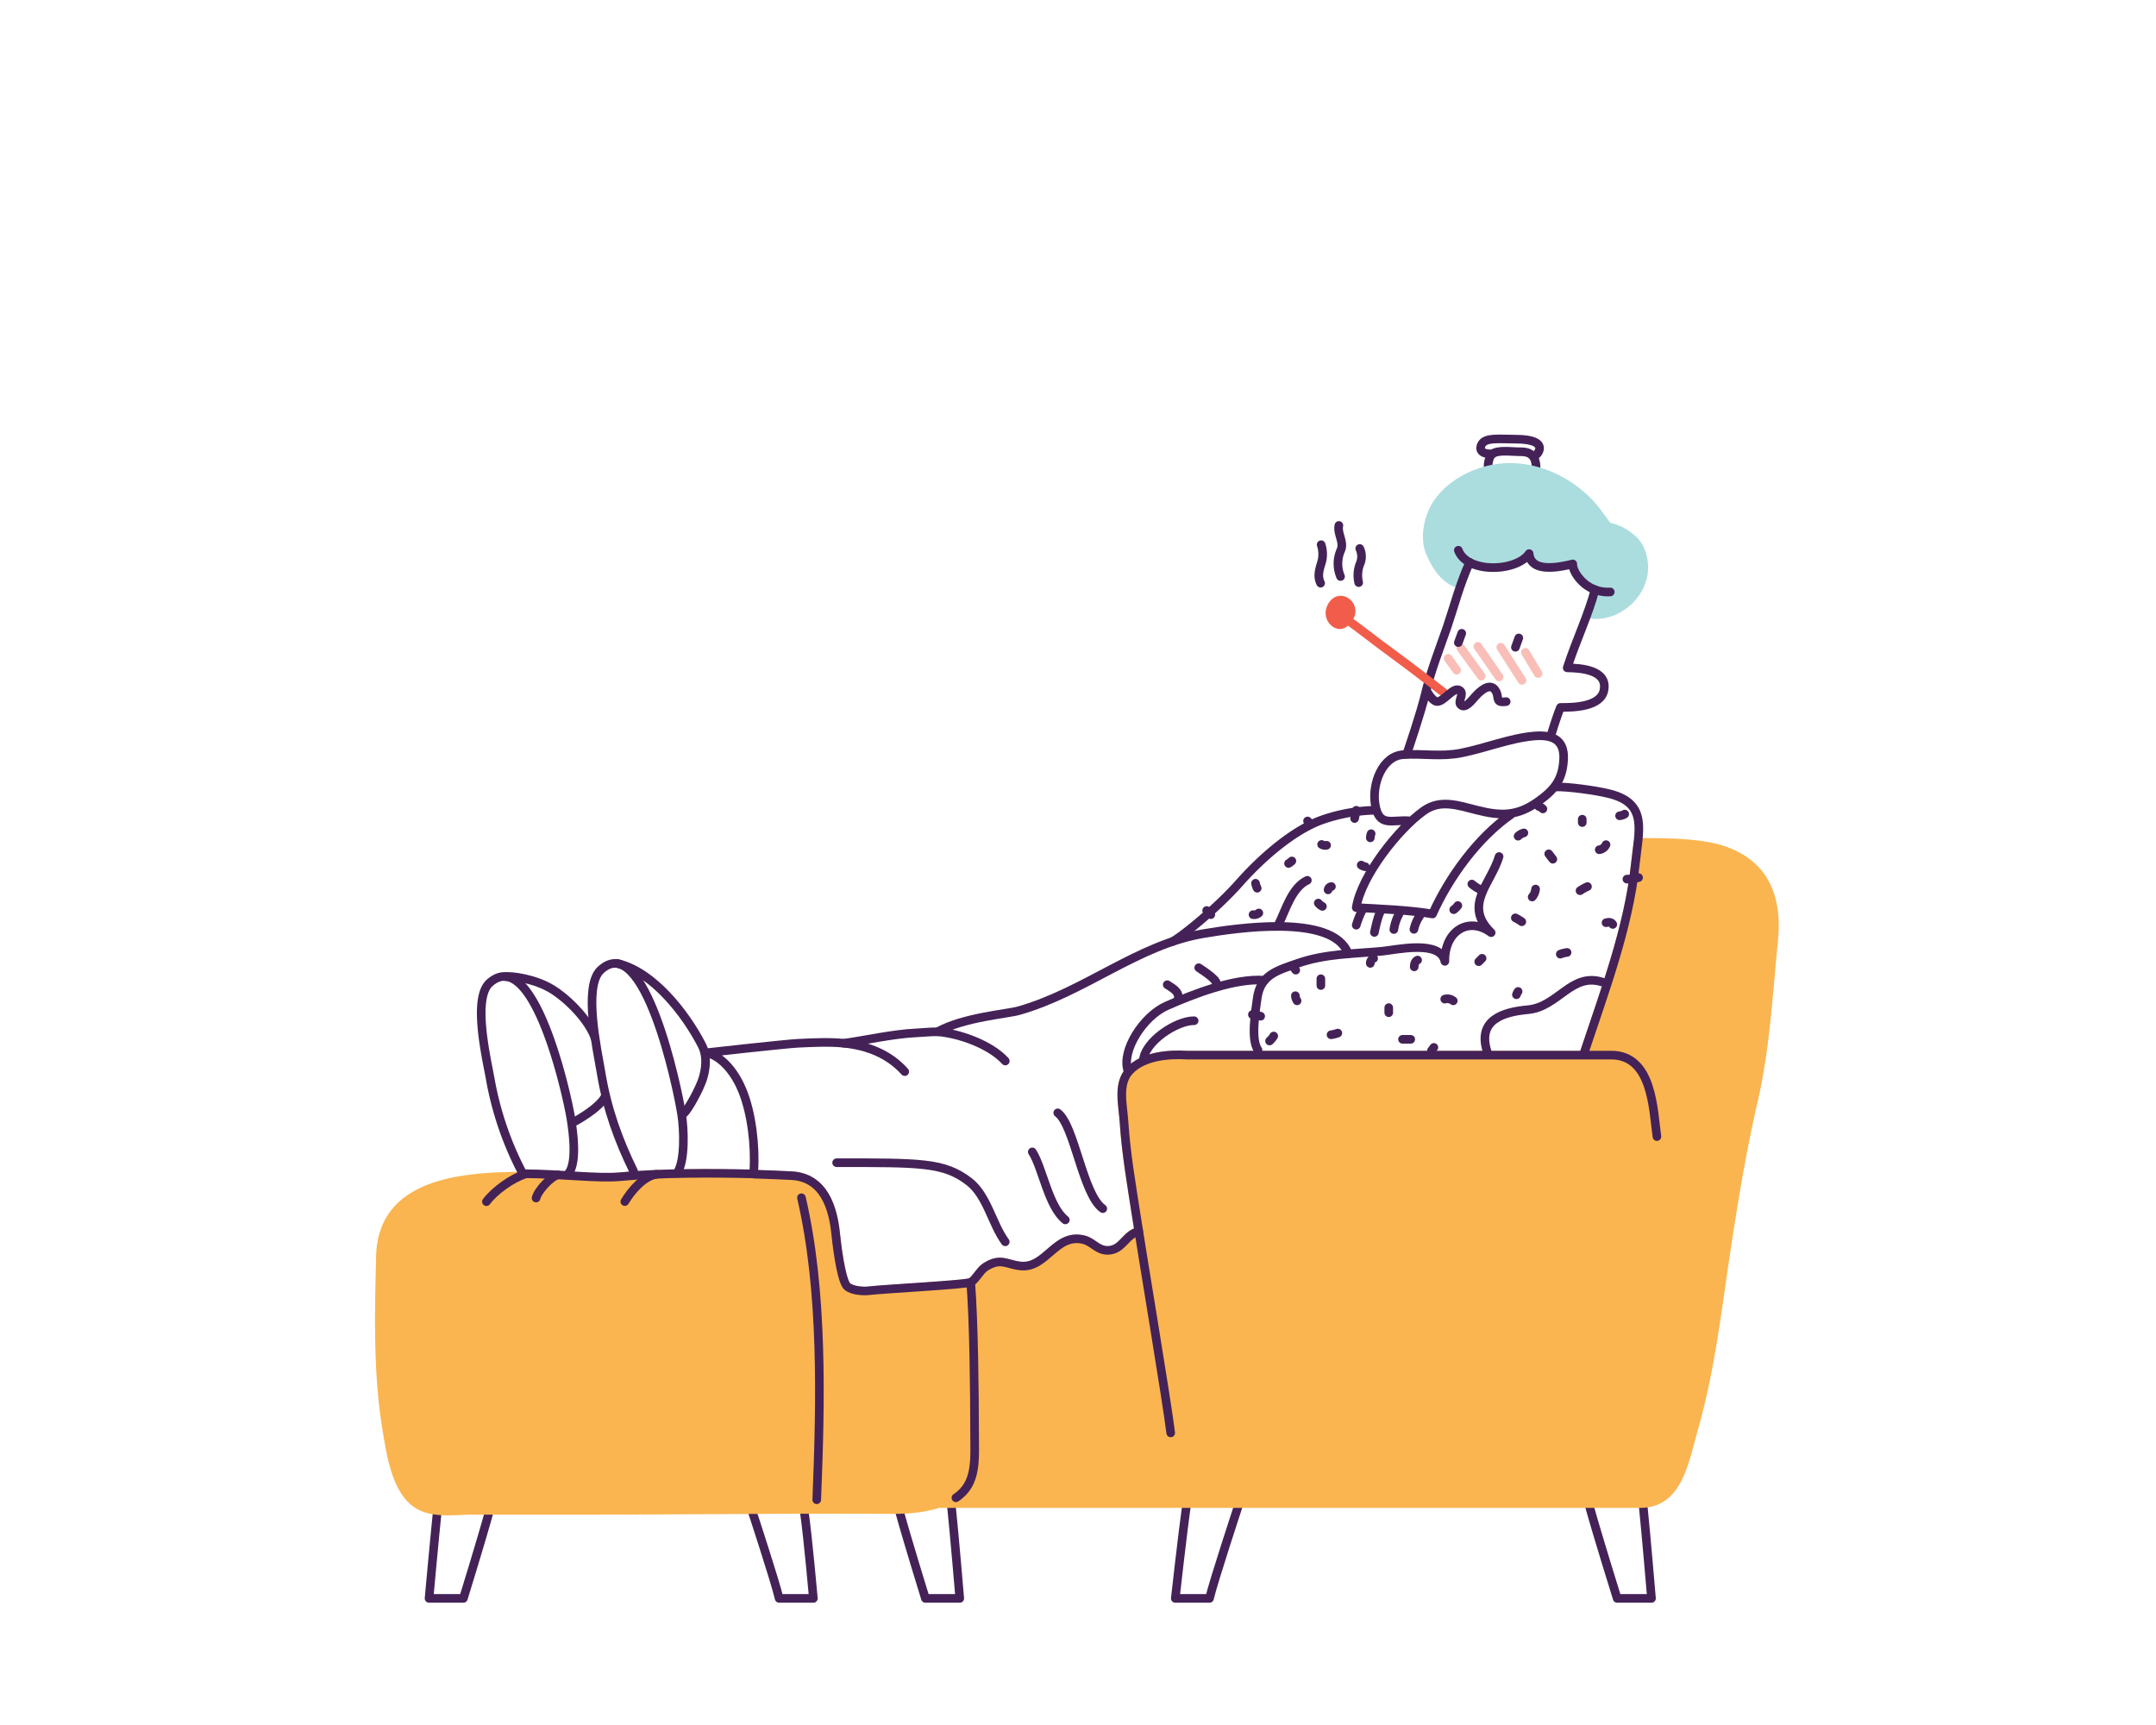 <svg xmlns="http://www.w3.org/2000/svg" viewBox="0 0 1000 800"><defs><style>.cls-1,.cls-5{fill:none;}.cls-1{stroke:#442257;}.cls-1,.cls-2,.cls-3,.cls-5,.cls-6{stroke-linecap:round;stroke-linejoin:round;stroke-width:4px;}.cls-2{fill:#abdddf;stroke:#abdddf;}.cls-3{fill:#fab550;stroke:#fab550;}.cls-4{opacity:0.4;}.cls-5,.cls-6{stroke:#f15d4a;}.cls-6{fill:#f15d4a;}</style></defs><g id="Layer_2" data-name="Layer 2"><path class="cls-1" d="M691.15,220.85c-1.67-2.44-1.12-8.73,1.08-10.36,2.6-1.93,8.88-1,11.95-1,2.42,0,5.51-.07,7.2,2.64,1.43,2.31,1.06,6.13,1.06,6.13"/><path class="cls-1" d="M692.23,210.49c-5.72.21-6.1-2.44-5-4.43,1.82-3.31,8.06-2.41,15.95-2.39,15.17.05,10.73,6.56,8.79,7.65"/><path class="cls-2" d="M758.29,251.14a24.56,24.56,0,0,0-12.52-6.94c-2.17-2.72-4.26-5.76-5.58-7.44-10.4-13.23-28.24-22-45.65-19.58-13.18,1.86-27.08,10.19-31.12,23-1.73,5.47-2.2,11.53.26,16.85,1.53,3.32,5.54,12.08,13.88,14a109,109,0,0,1,4.07-10.23h0c8.36,4.52,23.16,2.5,27.61-4,.83,9,13.66,6.39,20.25,4.78,0,3.69,3.65,8,6.59,10a18.78,18.78,0,0,0,3.74,1.93h0c-.89,3.5-2.13,7.22-3.53,11.05,10.23,2.52,23-5.14,25.7-17.3C763.17,261.83,761.92,255.25,758.29,251.14Z"/><path class="cls-1" d="M593,428.72c3.4-6.89,6.21-17.14,13.38-20.47"/><path class="cls-1" d="M638.26,375.76A79.91,79.91,0,0,0,613,380.3c-13.84,5.07-28.4,18.17-38,29-10.27,11.63-26.16,24.59-31.1,27.33"/><path class="cls-1" d="M227,700.76c-3.78,13.77-12.07,40.53-12.07,40.53H199s2.46-27.12,3.82-40.32"/><path class="cls-1" d="M417.15,700.76c3.78,13.77,12.07,40.53,12.07,40.53h15.94s-2.45-29.12-3.82-42.32"/><path class="cls-1" d="M373,700.76c1.76,12.28,4.26,40.53,4.26,40.53H361.38c-1.81-7.85-12.56-40.53-12.56-40.53"/><path class="cls-1" d="M737,697.76c3.78,13.77,13.08,43.53,13.08,43.53H766s-2.45-29.12-3.81-42.32"/><path class="cls-1" d="M550.38,697.76c-1.76,12.28-5.26,43.53-5.26,43.53H561c1.81-7.85,13.57-43.53,13.57-43.53"/><path class="cls-3" d="M801.17,395c-10.53-4.12-26.19-4.33-40.74-4.33h-.7c-.36,3.24-.88,6.72-1.27,10.41-3.12,29.39-14.49,59.55-23.79,87.52v.79H550.45c-8.72-.52-20.24.47-26.59,7.28-5.63,6-3.05,15.77-2.54,23.67.93,14.4,3.45,28.91,5.66,43.27l1.18,7.46c-6.07,1.16-7.44,9-14.46,8.93-4.69,0-6.81-3.87-10.94-4.93-13.1-3.35-17.4,13.34-29.29,12.17-6.61-.64-9.25-4.16-16.55.56-2.34,1.52-4.71,6.08-6.67,7-2.52,1.14-40.23,3.07-47.27,3.92-2.46.3-7.89-.16-10-2s-4.17-13.1-5.36-24.51-5.2-26.09-20.52-26.86-51.7-2.21-79,.43c-31.69,3.07-110.46-13.6-111.66,36.92-.65,26.93-1.39,54.48,3.12,81.23,1.43,8.54,3.35,21.44,9.44,29.33a18.59,18.59,0,0,0,5,4.56c7,4.3,17.39,2.63,25.12,2.63h48.24c49.37,0,97.18-.66,146.54-.36,7.26,0,14.49-.55,21.35-2.79H760.79c17.46,0,20.27-18.68,25-35.45,7.48-26.29,10.59-53.57,14.65-80.62,3.51-23.39,7.42-47.24,12.75-70.26,5.71-24.66,6.94-49.44,9.45-74.55C824.53,417.67,819.53,402.15,801.17,395Z"/><g class="cls-4"><line class="cls-5" x1="671.69" y1="305.3" x2="675.62" y2="310.81"/><line class="cls-5" x1="677.59" y1="300.57" x2="687.04" y2="313.56"/><line class="cls-5" x1="685.47" y1="299.79" x2="695.31" y2="313.96"/><line class="cls-5" x1="696.09" y1="300.18" x2="705.94" y2="315.53"/><line class="cls-5" x1="707.51" y1="302.54" x2="713.41" y2="312.38"/></g><path class="cls-1" d="M523.1,496.43c-3-9.25,7.15-25.14,18-29.94,12.2-5.37,31.49-13,45.42-11.87h0"/><path class="cls-1" d="M625.23,442.37v-.27c-7.07-18.59-52.57-11.54-67-9.12-30.45,5.11-55,27-85.62,35.73-5.4,1.55-25.51,3-37.77,9.79h0c-3.41,0-6.79.37-10.08.53-10.91.53-24.16,3.57-33.35,4.79-6.68-.67-14.21-.31-20.91,0-6.14.28-42.62,4.39-42.62,4.39,7.61,2,13.4,10,16.5,17.67,4.26,10.46,6,25.52,5.26,37l0,1.64c7,.21,13.09.49,17.44.71,15.32.77,19.33,15.44,20.52,26.86s3.17,22.55,5.36,24.51,7.53,2.34,10,2c7-.85,44.75-2.78,47.27-3.92,2-.89,4.33-5.45,6.67-7,7.3-4.72,9.94-1.2,16.55-.56,11.89,1.17,16.19-15.52,29.29-12.17,4.13,1.06,6.25,4.9,10.94,4.93,7,0,8.42-7.57,14.49-8.73"/><path class="cls-1" d="M543,664.54c-1.81-15-13.29-83.28-16-101-2.21-14.36-4.73-28.87-5.66-43.27-.51-7.9-3.09-17.63,2.54-23.67,6.35-6.81,17.87-7.8,26.59-7.28H747.27c19.27,0,19.47,25.44,21.25,37.79"/><path class="cls-1" d="M734.67,488.55c9.3-28,20.67-58.13,23.79-87.52,1.72-16.17,5.89-28.45-12-32.91-6.6-1.65-19.49-3.34-25-3.17"/><path class="cls-1" d="M695.31,397.23c-3.76,12.63-16.8,22.61-3.67,35.31-10.68-7.84-21.73-.49-21.48,13.3-2.13-10.16-22.78-5.27-29.22-4.68-13.47,1.23-26.17,1.15-38.92,5.56-9.91,3.43-17.43,5.5-18.9,16.25-.84,6.11-3.07,19.29.39,24"/><path class="cls-1" d="M723.7,442.5a13.64,13.64,0,0,1,3.14-.79"/><path class="cls-1" d="M705.84,427.47a22.46,22.46,0,0,0-3-1.8"/><path class="cls-1" d="M710.66,416a6.72,6.72,0,0,0,1.58-3.69"/><path class="cls-1" d="M741.76,394.08a4,4,0,0,0,3.15-2.36"/><path class="cls-1" d="M733.88,381.48v-1.57"/><path class="cls-1" d="M751.2,378.33a5.59,5.59,0,0,0,2.37-.78"/><path class="cls-1" d="M744.91,427.93c1.36-.41,2.61-.24,3.14.79"/><path class="cls-1" d="M720.24,398.48l-1.91-2.5"/><path class="cls-1" d="M689.8,487.77C685,473,697.18,469.3,708.71,468.26c14-1.27,20.17-17.5,34.62-12.77"/><path class="cls-1" d="M620.51,479.11a14,14,0,0,1-3.14.78"/><path class="cls-1" d="M601.62,464.15a5,5,0,0,1-.79-2.37"/><path class="cls-1" d="M612.64,457.06v-3.15"/><path class="cls-1" d="M644.13,467.3v2.36"/><path class="cls-1" d="M670.11,463.36a4.37,4.37,0,0,1,3.94.79"/><path class="cls-1" d="M685.86,446l1.57-1.58"/><path class="cls-1" d="M655.94,448.4c0-1.49.54-2.75,1.58-3.15"/><path class="cls-1" d="M553.87,473.38c-8.2-.08-23.1,9.64-23.62,18.68"/><path class="cls-1" d="M700.82,377.76c-15.36,10.63-28.79,29.14-36.37,46.11-10.39-1.8-24.35-2.36-35.4-2.95,2.31-14.72,19.58-36.54,31.32-44.89,7.73-5.5,15.86-2.54,24.93-.26,11,2.77,18.55,2.77,28.11-4.06,7.21-5.14,11.43-9.88,11.84-19.75.37-8.92-5.22-11.3-13.58-10.63-10.85.87-22.84,5.69-33.88,7.88-9.56,1.89-17.75.15-27,.78-9.6.66-14.47,13.38-13,22.87,1.74,11.21,7.84,7.05,16.1,7.83"/><path class="cls-1" d="M658.45,424.84A17.9,17.9,0,0,0,655.8,431"/><path class="cls-1" d="M646.5,431.08a21.51,21.51,0,0,1,2.36-7.08"/><path class="cls-1" d="M640.38,422.52c-1.58,3.15-2.39,7.61-2.91,9.92"/><path class="cls-1" d="M631.73,422.31a41.31,41.31,0,0,0-2.68,6.75"/><path class="cls-1" d="M242.5,544.34c17.6,0,34.33,2.41,45.62,1.32,18-1.75,43-1.71,60.3-1.26"/><path class="cls-1" d="M450.25,594.72c1.45,18.86,1.76,50.69,1.78,69.39,0,12.69,1.35,23.87-8.66,30.52"/><path class="cls-1" d="M378.82,695.54c1.88-46.51,2.94-96.9-7.09-140.07"/><path class="cls-1" d="M466.28,492.06c-6.73-7.46-21.1-12.76-31.39-13.55"/><path class="cls-1" d="M225.61,557.3c4-5.32,12-10.88,17.85-12.75"/><path class="cls-1" d="M248.64,555.62c.86-3.53,6.89-10,10.12-10.75"/><path class="cls-1" d="M388.05,539.22c39.1,0,49.74-.15,61.33,8.69,8.49,6.47,10.77,19.74,16.88,28"/><path class="cls-1" d="M478.8,534.21c4.8,7.41,7.41,25.26,15.32,31.54"/><path class="cls-1" d="M490.61,516.11c7.83,5.86,11.57,37.87,20.88,44.41"/><path class="cls-1" d="M391.46,483.83c10.94,1.09,21,5.1,28.17,13.16"/><path class="cls-1" d="M289.8,557.25c3.12-5.2,8.79-11.83,14.75-12.65"/><path class="cls-1" d="M739.81,273.44c-2.77,10.92-8.92,23.9-12.91,36.28,6.06.1,18.87.84,17.06,10.35-1.48,7.8-14.19,8.05-20.17,8-1.73,4-4.5,13.24-4.5,13.24"/><path class="cls-1" d="M652.79,348.78s6.09-17.71,8.36-27.2c2.5-10.46,6.46-20.46,10-30.63,3.13-9.15,6.09-20.64,10.53-30.15"/><path class="cls-1" d="M676.41,255.19c4.13,10.92,27.1,10,32.83,1.56.83,9,13.66,6.39,20.25,4.78,0,3.69,3.65,8,6.59,10a17,17,0,0,0,10.79,3"/><line class="cls-1" x1="676.41" y1="298.03" x2="677.99" y2="293.7"/><path class="cls-1" d="M541.39,456.67c2.28,1.49,5.58,3.12,5.12,6.3"/><path class="cls-1" d="M556,448.79c2.06,1.37,10.29,6.6,7.87,8.27"/><line class="cls-1" x1="702.88" y1="300.19" x2="704.45" y2="295.86"/><path class="cls-6" d="M669.62,321.15s-16.11-12.48-23.81-18.06c-7.07-5.12-14-10.66-21-15.73-3,5.8-10.21-.13-7.29-5.87,3.94-7.75,13.13.39,7.29,5.87"/><path class="cls-1" d="M661.76,320.45s2.41,4.59,4.64,4.89c3.33.41,7.88-7.53,10.87-5,1.79,1.5-1,4.75.05,6.27,2,2.68,5.37-1.88,6.67-3.33,2.67-3,7.45-7.32,9.91-2.57,1.52,2.95-.45,5.4,4.7,4.67"/><path class="cls-1" d="M621.77,267.37a15.43,15.43,0,0,1,.13-12.22c1.64-3.77-1.71-7.59-.9-11.46"/><path class="cls-1" d="M630.19,270.18A14.67,14.67,0,0,1,631,261a8.64,8.64,0,0,0-.33-6.62"/><path class="cls-1" d="M612.53,270.46c-1.78-3.54-.29-7.08.57-10.19a13.86,13.86,0,0,0-.33-7.66"/><path class="cls-1" d="M704.13,387.8a6.07,6.07,0,0,1,2.68-1.53"/><path class="cls-1" d="M713.7,374a4.2,4.2,0,0,1,1.92,1.15"/><path class="cls-1" d="M732.85,413.07a23.34,23.34,0,0,1,3.45-1.91"/><path class="cls-1" d="M682.68,410a18,18,0,0,0,4.21,2.68"/><path class="cls-1" d="M674.26,421.88a7.23,7.23,0,0,0,1.91-1.91"/><path class="cls-1" d="M611.45,418.82a5.67,5.67,0,0,0,1.91,1.53"/><path class="cls-1" d="M616,412.69a1.72,1.72,0,0,1,1.54-1.53"/><path class="cls-1" d="M631.36,401.2a5.46,5.46,0,0,0,1.92.77"/><path class="cls-1" d="M635.58,388.56a6,6,0,0,1,.38-1.91"/><path class="cls-1" d="M628.3,379.61c.28-1.32.56-2.58.77-3.83"/><path class="cls-1" d="M606.47,380.75A6.08,6.08,0,0,0,608,381.9"/><path class="cls-1" d="M597.66,400.44a7.18,7.18,0,0,0,1.53-1.15"/><path class="cls-1" d="M613,391.63a3.29,3.29,0,0,0,2.3.38"/><path class="cls-1" d="M754.6,407.71A23.34,23.34,0,0,0,760,407"/><path class="cls-1" d="M703.36,461.33a6.27,6.27,0,0,1,.77-1.53"/><path class="cls-1" d="M665.06,485.75l-1.14,1.54"/><path class="cls-1" d="M654.34,482h-3.83"/><path class="cls-1" d="M635.58,446.78a2.34,2.34,0,0,1,1.53-2.3"/><path class="cls-1" d="M601,449.92l-1.15-1.53"/><path class="cls-1" d="M590.77,480.48a9.84,9.84,0,0,1-1.92,2.3"/><path class="cls-1" d="M580.89,470.52a23.2,23.2,0,0,1,3.83.77"/><path class="cls-1" d="M561.6,424.18a6.59,6.59,0,0,1-1.92-1.91"/><path class="cls-1" d="M581.19,424.18a3.34,3.34,0,0,0,2.68-.77"/><path class="cls-1" d="M583.11,411.92a8.25,8.25,0,0,1-.77-2.29"/><path class="cls-1" d="M293.89,543.18c-7.12-14.55-12.31-28.8-15.12-45.8-1.64-9.89-8.4-39.87-.2-47.5,20.2-18.78,35.59,54,37.61,67.07,1.05,6.75,1.67,21.33-2.05,26.95"/><path class="cls-1" d="M242.5,544.34a150.15,150.15,0,0,1-15.12-44c-1.64-9.28-8.4-37.42-.2-44.58,20.19-17.62,35.58,50.66,37.61,62.94,1,6.34,3,20.54-1.16,25.55"/><path class="cls-1" d="M276,481.47c-2.67-7.93-11.81-17.6-19.75-22.59s-19.19-6.4-21.74-5.95"/><path class="cls-1" d="M266.81,520c4.57-2.57,11.36-7,13.6-11"/><path class="cls-1" d="M286.3,446.8c16.65,3.78,31.72,23.34,39.2,37.84,2.82,5.46,1.75,11.5.43,15.75s-6.56,14.05-8.73,15.93"/></g></svg>